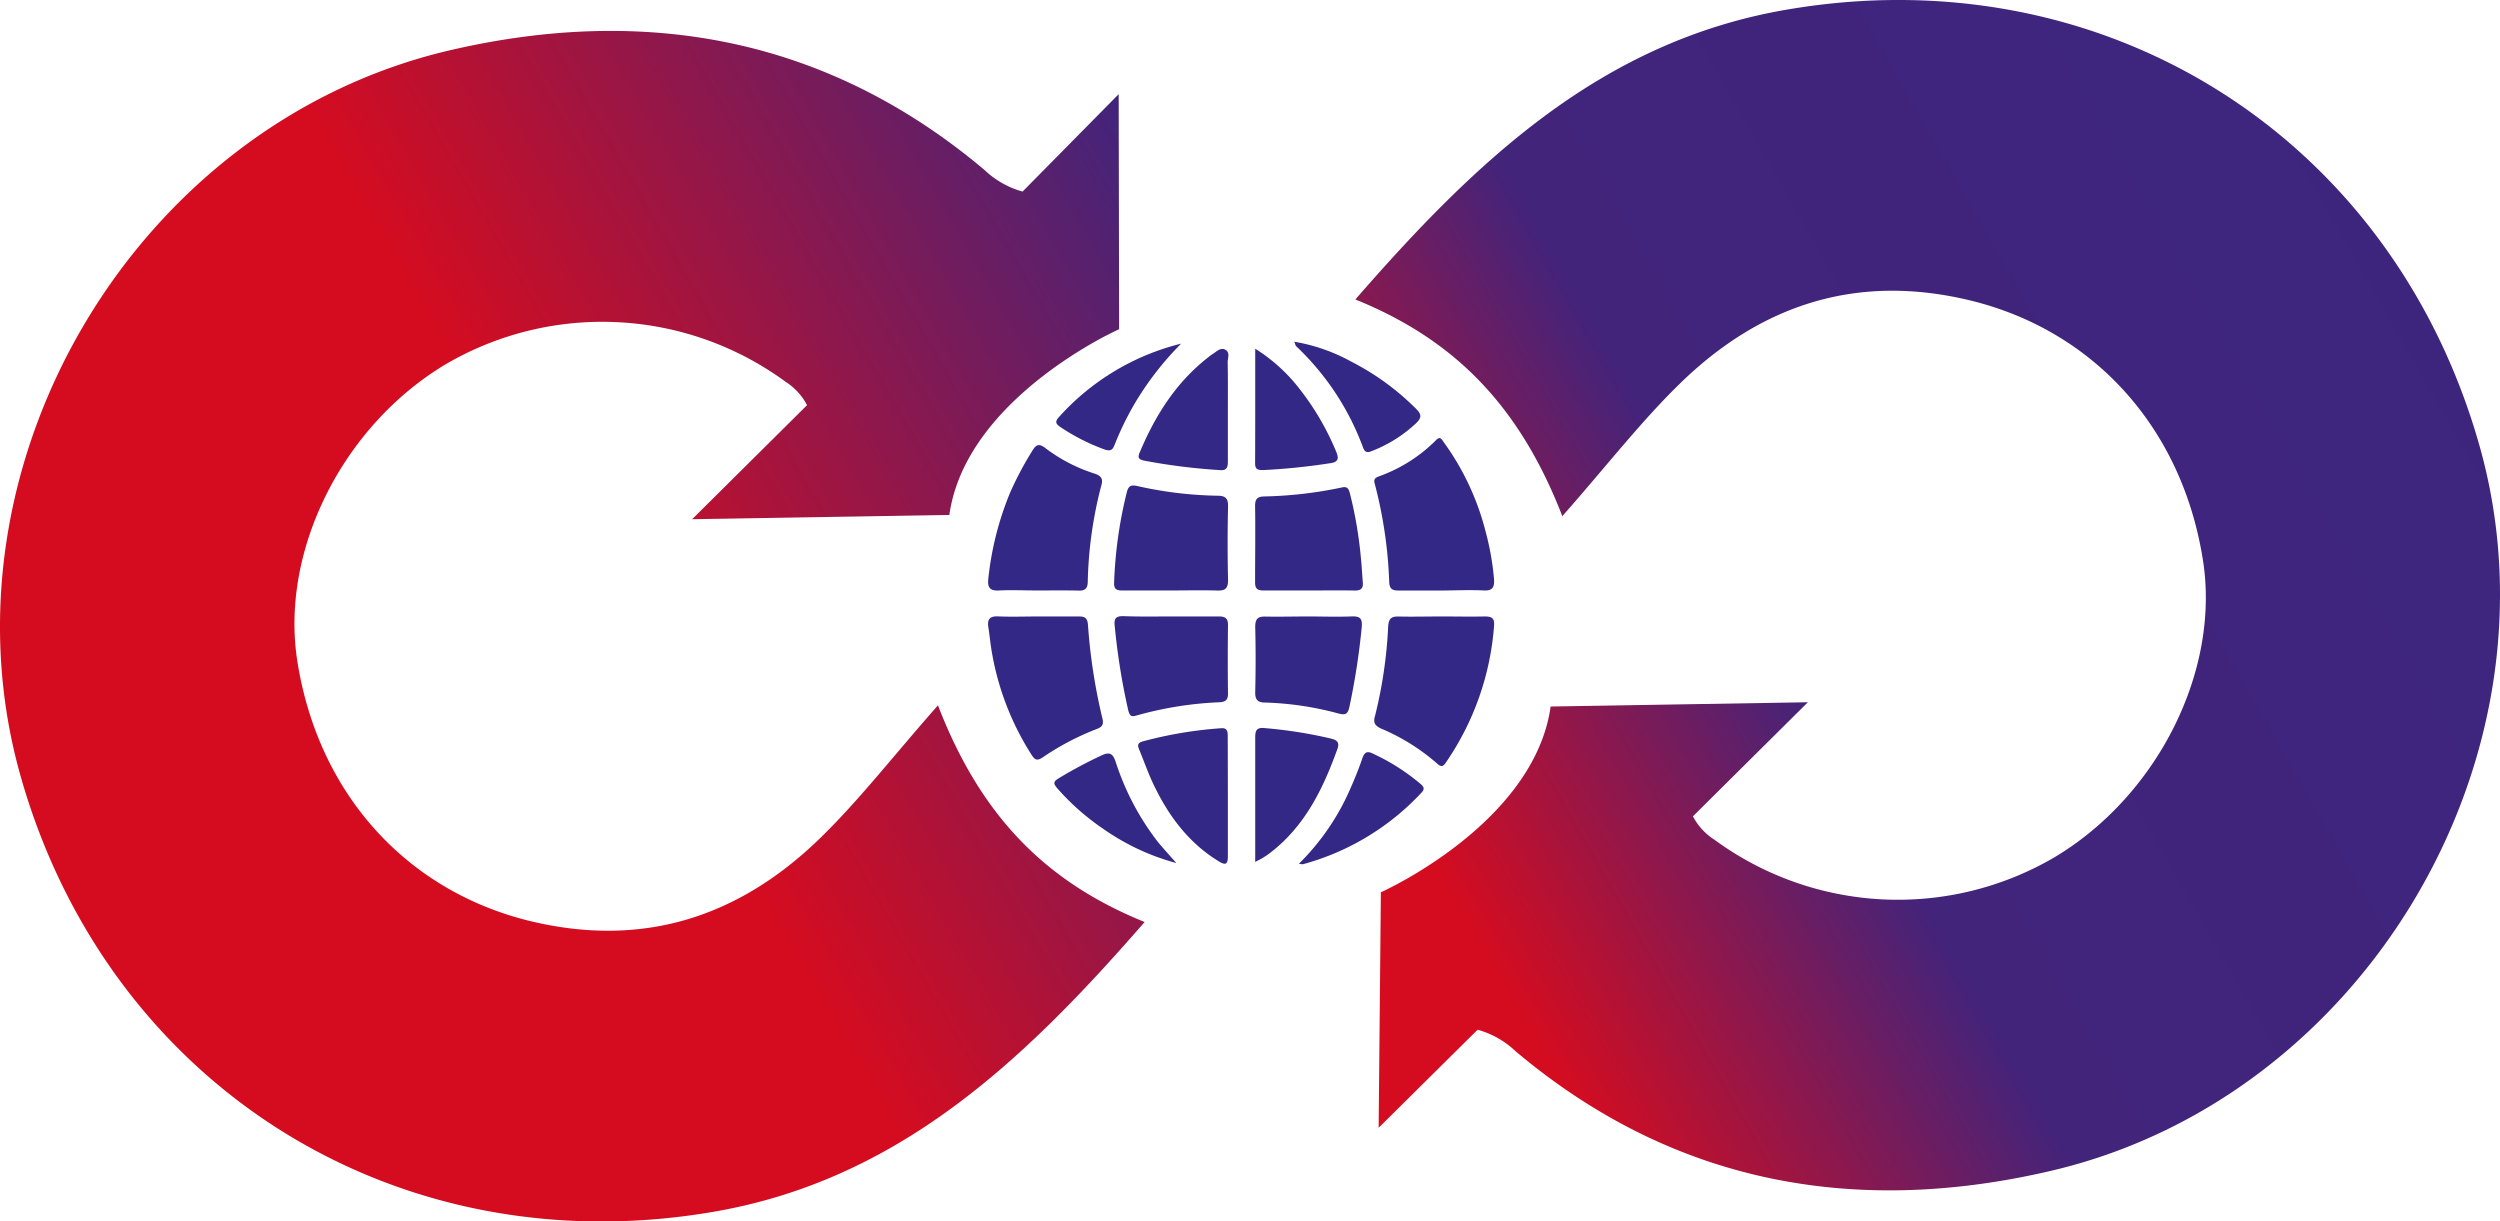<svg xmlns="http://www.w3.org/2000/svg" xmlns:xlink="http://www.w3.org/1999/xlink" width="403.926" height="197.354" viewBox="0 0 403.926 197.354">
  <defs>
    <linearGradient id="linear-gradient" x1="0.091" y1="0.778" x2="1.052" y2="0.16" gradientUnits="objectBoundingBox">
      <stop offset="0.07" stop-color="#d50c20"/>
      <stop offset="0.45" stop-color="#d50c20"/>
      <stop offset="1" stop-color="#3d257e"/>
    </linearGradient>
    <linearGradient id="linear-gradient-2" x1="0.088" y1="0.747" x2="0.942" y2="0.203" gradientUnits="objectBoundingBox">
      <stop offset="0" stop-color="#d50c20"/>
      <stop offset="0.347" stop-color="#42247b"/>
      <stop offset="1" stop-color="#3d257e"/>
    </linearGradient>
    <linearGradient id="linear-gradient-3" x1="0.085" y1="1.045" x2="0.954" y2="-0.106" gradientUnits="objectBoundingBox">
      <stop offset="0" stop-color="#d50c20"/>
      <stop offset="1" stop-color="#3d257e"/>
    </linearGradient>
  </defs>
  <g id="Shree_Maruti_logo" data-name="Shree Maruti logo" transform="translate(8840.259 -891.788)">
    <path id="Path_434" data-name="Path 434" d="M561.19,670.76c-19.41,22.3-39.65,41.61-69.5,46.79-51.37,8.92-97.94-20.34-112.11-70.37S398,541.74,449,529.9c31.77-7.38,61.07-1.93,86.33,19.36a14.519,14.519,0,0,0,6.14,3.48h0L557,537l.07,38H557l-.12.06-.15.07-.37.18-.48.24-1.3.66-.18.1c-6.48,3.48-22.64,13.57-24.76,28.68l-38,.63-3.56.06,18.57-18.43a10,10,0,0,0-3.47-3.78,50.11,50.11,0,0,0-54.95-2.81c-16.68,10-26.75,30.2-23.93,48,3.37,21.37,17.59,37,37.43,41.9,18.35,4.49,33.92-.57,47.07-13.39,6.34-6.18,11.8-13.26,19-21.42C534.83,654,545.54,664.41,561.19,670.76Z" transform="translate(-9216.512 370)" fill="url(#linear-gradient)"/>
    <path id="Path_435" data-name="Path 435" d="M595.24,570.17c19.41-22.3,39.65-41.61,69.5-46.79,51.37-8.92,97.94,20.34,112.11,70.37S758.46,699.19,707.46,711c-31.77,7.38-61.07,1.93-86.33-19.36a14.521,14.521,0,0,0-6.14-3.48h0L599,704l.36-38.07h.07l.12-.06.15-.07.37-.18.48-.24,1.3-.66.18-.1c6.48-3.48,22.64-13.57,24.76-28.68l38-.63,3.56-.06-18.57,18.43a10,10,0,0,0,3.47,3.78,50.11,50.11,0,0,0,55,2.81c16.68-10,26.75-30.2,23.93-48-3.37-21.37-17.59-37-37.43-41.9-18.35-4.49-33.92.57-47.07,13.39-6.34,6.18-11.8,13.26-19,21.42C621.6,586.93,610.89,576.52,595.24,570.17Z" transform="translate(-9216.512 370)" fill="url(#linear-gradient-2)"/>
    <path id="Path_436" data-name="Path 436" d="M554.58,576.24l1.3-.66Z" transform="translate(-9216.512 370)" fill="url(#linear-gradient-3)"/>
    <path id="Path_437" data-name="Path 437" d="M609.27,621.39c2.28,0,4.57.05,6.86,0,1.12,0,1.62.25,1.52,1.49a44.79,44.79,0,0,1-7.71,22c-.42.63-.73,1-1.5.27a33.363,33.363,0,0,0-9-5.63c-1.07-.48-1.37-1-1-2.15a73.867,73.867,0,0,0,2.1-14.37c.08-1.23.48-1.64,1.7-1.6C604.58,621.45,606.92,621.39,609.27,621.39Z" transform="translate(-9216.512 370)" fill="#332885"/>
    <path id="Path_438" data-name="Path 438" d="M609.12,617.2h-6.85c-1,0-1.49-.18-1.56-1.34a72.407,72.407,0,0,0-2.36-16c-.19-.68.17-.9.68-1.1a24.809,24.809,0,0,0,9.23-5.84c.75-.81,1,0,1.35.44a42.161,42.161,0,0,1,6.62,14.11,44.688,44.688,0,0,1,1.4,7.71c.13,1.46-.16,2.13-1.83,2C613.58,617.08,611.35,617.19,609.12,617.2Z" transform="translate(-9216.512 370)" fill="#332885"/>
    <path id="Path_439" data-name="Path 439" d="M544.06,621.39h6.51c.94,0,1.36.23,1.46,1.29a92.3,92.3,0,0,0,2.33,15.15c.25,1,0,1.4-.9,1.74a42.927,42.927,0,0,0-8.7,4.56c-.9.62-1.28.48-1.82-.36a44.8,44.8,0,0,1-6.36-16.19c-.28-1.48-.41-3-.64-4.46-.19-1.27.22-1.81,1.6-1.74C539.71,621.47,541.89,621.39,544.06,621.39Z" transform="translate(-9216.512 370)" fill="#332885"/>
    <path id="Path_440" data-name="Path 440" d="M543.88,617.19c-2.06,0-4.13-.1-6.18,0-1.57.1-1.92-.53-1.76-1.94a49.921,49.921,0,0,1,3.51-13.85,53.476,53.476,0,0,1,3.59-6.77c.55-.9,1-1.29,2.05-.49a26.431,26.431,0,0,0,8.11,4.2c1,.35,1.3.87,1,1.86a66.71,66.71,0,0,0-2.2,15.69c-.05,1-.45,1.34-1.42,1.32C548.34,617.16,546.11,617.19,543.88,617.19Z" transform="translate(-9216.512 370)" fill="#332885"/>
    <path id="Path_441" data-name="Path 441" d="M565.4,617.19h-7.87c-.9,0-1.31-.24-1.27-1.24a70.289,70.289,0,0,1,2.07-14.7c.27-1,.72-1.15,1.69-.93a63.12,63.12,0,0,0,12.92,1.56c1.28,0,1.76.39,1.73,1.74-.09,4-.09,7.93,0,11.88,0,1.36-.44,1.74-1.74,1.7C570.42,617.13,567.91,617.19,565.4,617.19Z" transform="translate(-9216.512 370)" fill="#332885"/>
    <path id="Path_442" data-name="Path 442" d="M587.76,617.19H580.4c-1,0-1.37-.3-1.36-1.33,0-4.13.06-8.26,0-12.38,0-1.13.44-1.45,1.45-1.48a66.765,66.765,0,0,0,12.6-1.46c1-.22,1.12.43,1.3,1.09A67.144,67.144,0,0,1,596.14,612c.14,1.27.18,2.55.3,3.83.11,1-.29,1.39-1.32,1.37C592.67,617.16,590.22,617.19,587.76,617.19Z" transform="translate(-9216.512 370)" fill="#332885"/>
    <path id="Path_443" data-name="Path 443" d="M565.52,621.39h7.7c1.09,0,1.45.38,1.44,1.46q-.07,5.52,0,11c0,1-.37,1.35-1.36,1.4a58.15,58.15,0,0,0-13.49,2.16c-.79.24-1,0-1.24-.74a108.069,108.069,0,0,1-2.22-13.84c-.14-1.25.36-1.52,1.49-1.49C560.39,621.44,563,621.39,565.52,621.39Z" transform="translate(-9216.512 370)" fill="#332885"/>
    <path id="Path_444" data-name="Path 444" d="M587.64,621.39c2.29,0,4.58.08,6.86,0,1.43-.07,1.93.22,1.76,1.82a114.066,114.066,0,0,1-2,12.87c-.26,1.14-.68,1.25-1.71,1a50.635,50.635,0,0,0-11.87-1.78c-1.17,0-1.65-.41-1.62-1.68.08-3.51.09-7,0-10.54,0-1.39.49-1.71,1.75-1.67C583.06,621.45,585.35,621.39,587.64,621.39Z" transform="translate(-9216.512 370)" fill="#332885"/>
    <path id="Path_445" data-name="Path 445" d="M574.64,650.57v9.54c0,1.44-.43,1.48-1.51.82-4.78-2.93-8-7.23-10.38-12.15-.93-1.9-1.62-3.91-2.43-5.86-.26-.63-.35-1.08.55-1.34a66.2,66.2,0,0,1,12.66-2.13c1.1-.11,1.09.65,1.09,1.42Q574.635,645.73,574.64,650.57Z" transform="translate(-9216.512 370)" fill="#332885"/>
    <path id="Path_446" data-name="Path 446" d="M579.06,661.05V640.98c0-1.06.15-1.68,1.44-1.56a73.329,73.329,0,0,1,10.72,1.68c.9.22,1.55.51,1.12,1.7-2.33,6.47-5.28,12.53-10.93,16.83-.4.31-.82.57-1.25.84C579.87,660.63,579.58,660.77,579.06,661.05Z" transform="translate(-9216.512 370)" fill="#332885"/>
    <path id="Path_447" data-name="Path 447" d="M574.64,588v8.35c0,1-.23,1.5-1.31,1.39a96.7,96.7,0,0,1-12.22-1.53c-.91-.21-1.07-.48-.71-1.33,2.52-6,5.89-11.34,11.09-15.38a6.49,6.49,0,0,1,.67-.5c.65-.38,1.29-1.15,2.08-.7s.37,1.33.37,2C574.66,582.89,574.64,585.45,574.64,588Z" transform="translate(-9216.512 370)" fill="#332885"/>
    <path id="Path_448" data-name="Path 448" d="M579.06,578.13a27.49,27.49,0,0,1,7.13,6.45,43.191,43.191,0,0,1,5.9,10.06c.5,1.15.5,1.83-1,2a102.693,102.693,0,0,1-10.79,1.1c-.78,0-1.27-.11-1.26-1.07C579.07,590.64,579.06,584.57,579.06,578.13Z" transform="translate(-9216.512 370)" fill="#332885"/>
    <path id="Path_449" data-name="Path 449" d="M585.37,577a29,29,0,0,1,9.16,3.19,41.47,41.47,0,0,1,10.5,7.63c.85.85,1,1.39.07,2.3a22,22,0,0,1-7.3,4.58c-.61.25-1,.19-1.29-.53a42.88,42.88,0,0,0-10.83-16.44C585.57,577.63,585.55,577.45,585.37,577Z" transform="translate(-9216.512 370)" fill="#332885"/>
    <path id="Path_450" data-name="Path 450" d="M586.13,661.33a38.531,38.531,0,0,0,8.35-12.24c.7-1.57,1.34-3.18,1.9-4.81.31-.89.72-1.19,1.58-.78a33.917,33.917,0,0,1,7.87,5c.49.44.64.78.1,1.35a40.751,40.751,0,0,1-19.19,11.58,3,3,0,0,1-.61-.1Z" transform="translate(-9216.512 370)" fill="#332885"/>
    <path id="Path_451" data-name="Path 451" d="M567.09,577.31a49.513,49.513,0,0,0-7.57,9.79,48.511,48.511,0,0,0-3.2,6.61c-.32.82-.68,1-1.6.7a32.757,32.757,0,0,1-7.13-3.62c-.6-.41-1-.77-.31-1.54a39.15,39.15,0,0,1,19.81-11.94Z" transform="translate(-9216.512 370)" fill="#332885"/>
    <path id="Path_452" data-name="Path 452" d="M566.31,661.23a37.529,37.529,0,0,1-11.9-5.59,38.541,38.541,0,0,1-7.35-6.51c-.65-.77-.62-1.07.24-1.59a72.682,72.682,0,0,1,6.91-3.69c1.31-.63,1.85-.32,2.29,1a42.4,42.4,0,0,0,6.8,12.93C564.16,658.84,565.11,659.85,566.31,661.23Z" transform="translate(-9216.512 370)" fill="#332885"/>
  </g>
</svg>
